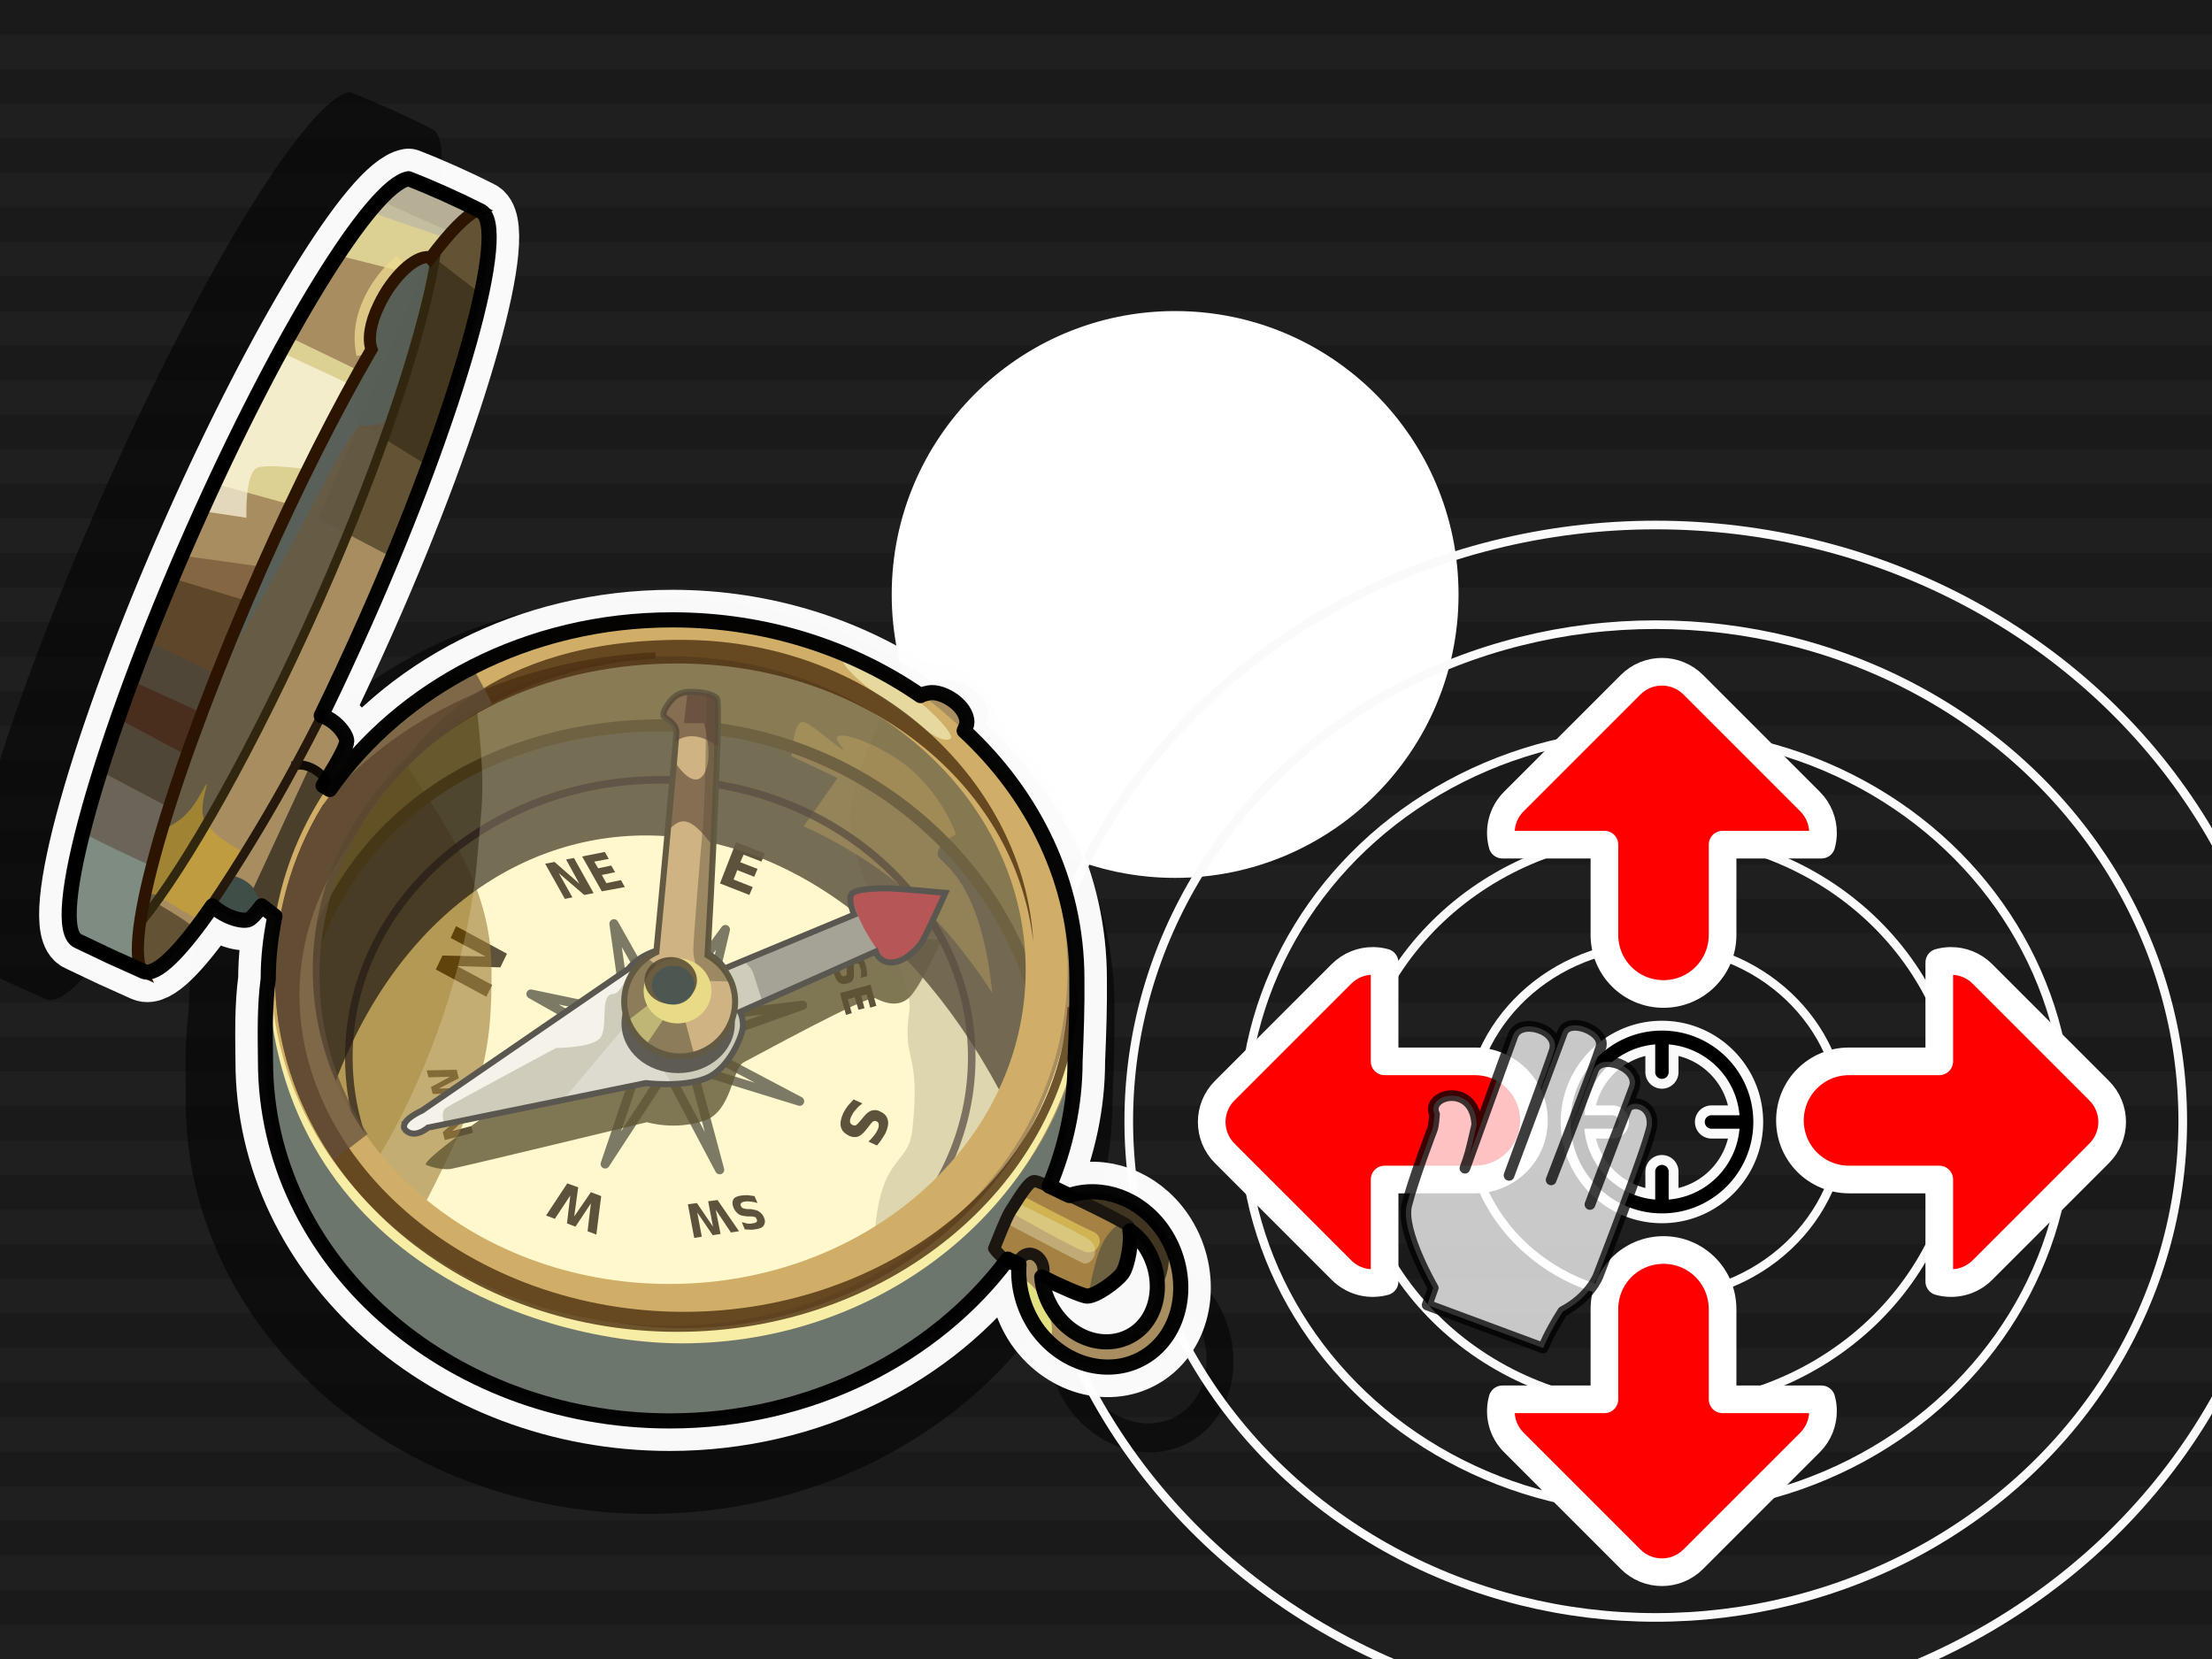 <?xml version="1.0" encoding="UTF-8" standalone="no"?>
<!-- Created with Inkscape (http://www.inkscape.org/) -->

<svg
   xmlns:dc="http://purl.org/dc/elements/1.1/"
   xmlns:cc="http://creativecommons.org/ns#"
   xmlns:rdf="http://www.w3.org/1999/02/22-rdf-syntax-ns#"
   xmlns:svg="http://www.w3.org/2000/svg"
   xmlns="http://www.w3.org/2000/svg"
   xmlns:sodipodi="http://sodipodi.sourceforge.net/DTD/sodipodi-0.dtd"
   xmlns:inkscape="http://www.inkscape.org/namespaces/inkscape"
   version="1.0"
   width="100%"
   height="100%"
   viewBox="0 0 640 480"
   id="svg2"
   sodipodi:docname="where.svg"
   inkscape:version="0.91 r13725">
  <rect x="0" y="0" width="640" height="480" fill="#808080" stroke="none"/>
  <sodipodi:namedview
     pagecolor="#ffffff"
     bordercolor="#666666"
     borderopacity="1"
     objecttolerance="10"
     gridtolerance="10"
     guidetolerance="10"
     inkscape:pageopacity="0"
     inkscape:pageshadow="2"
     inkscape:window-width="1281"
     inkscape:window-height="617"
     id="namedview127"
     showgrid="false"
     inkscape:zoom="0.50000001"
     inkscape:cx="143.36008"
     inkscape:cy="181.82307"
     inkscape:window-x="0"
     inkscape:window-y="25"
     inkscape:window-maximized="0"
     inkscape:current-layer="svg2" />
  <defs
     id="defs4" />
  <g
     style="opacity:0.8"
     id="splashbg">
    <rect
       x="0"
       y="0"
       width="640"
       height="480"
       style="fill:black;fill-opacity:0.95;"
       id="rect3" />
    <path
       d="M 0 0 L 0 10 L 640 10 L 640 0 L 0 0 z M 0 20 L 0 30 L 640 30 L 640 20 L 0 20 z M 0 40 L 0 50 L 640 50 L 640 40 L 0 40 z M 0 60 L 0 70 L 640 70 L 640 60 L 0 60 z M 0 80 L 0 90 L 640 90 L 640 80 L 0 80 z M 0 100 L 0 110 L 640 110 L 640 100 L 0 100 z M 0 120 L 0 130 L 640 130 L 640 120 L 0 120 z M 0 140 L 0 150 L 640 150 L 640 140 L 0 140 z M 0 160 L 0 170 L 640 170 L 640 160 L 0 160 z M 0 180 L 0 190 L 640 190 L 640 180 L 0 180 z M 0 200 L 0 210 L 640 210 L 640 200 L 0 200 z M 0 220 L 0 230 L 640 230 L 640 220 L 0 220 z M 0 240 L 0 250 L 640 250 L 640 240 L 0 240 z M 0 260 L 0 270 L 640 270 L 640 260 L 0 260 z M 0 280 L 0 290 L 640 290 L 640 280 L 0 280 z M 0 300 L 0 310 L 640 310 L 640 300 L 0 300 z M 0 320 L 0 330 L 640 330 L 640 320 L 0 320 z M 0 340 L 0 350 L 640 350 L 640 340 L 0 340 z M 0 360 L 0 370 L 640 370 L 640 360 L 0 360 z M 0 380 L 0 390 L 640 390 L 640 380 L 0 380 z M 0 400 L 0 410 L 640 410 L 640 400 L 0 400 z M 0 420 L 0 430 L 640 430 L 640 420 L 0 420 z M 0 440 L 0 450 L 640 450 L 640 440 L 0 440 z M 0 460 L 0 470 L 640 470 L 640 460 L 0 460 z "
       style="fill:black;"
       id="path5" />
  </g>
  <circle
     style="color:#000000;clip-rule:nonzero;display:inline;overflow:visible;visibility:visible;opacity:1;isolation:auto;mix-blend-mode:normal;color-interpolation:sRGB;color-interpolation-filters:linearRGB;solid-color:#000000;solid-opacity:1;fill:#ffffff;fill-opacity:1;fill-rule:nonzero;stroke:none;stroke-width:21.65;stroke-linecap:butt;stroke-linejoin:miter;stroke-miterlimit:4;stroke-dasharray:none;stroke-dashoffset:0;stroke-opacity:1;marker:none;marker-start:none;marker-mid:none;marker-end:none;color-rendering:auto;image-rendering:auto;shape-rendering:auto;text-rendering:auto;enable-background:accumulate"
     id="path4223"
     cx="340"
     cy="172"
     r="82" />
  <path
     inkscape:connector-curvature="0"
     style="display:inline;overflow:visible;visibility:visible;fill:#000000;fill-opacity:0.542;fill-rule:evenodd;stroke:none;stroke-width:19.898;stroke-linecap:round;stroke-linejoin:round;stroke-miterlimit:4;stroke-dasharray:none;stroke-dashoffset:0;stroke-opacity:0.98;marker:none;enable-background:accumulate"
     id="path6232"
     d="M 101.114,26.619 C 88.872,28.826 58.168,78.797 29.57,143.317 c -30.504,68.734 -48.164,131.147 -37.929,135.763 17.058,8.128 5.318,2.609 21.674,10.034 4.214,1.907 12.442,-6.623 22.878,-21.674 4.415,4.014 10.436,5.519 12.242,4.415 1.907,-1.304 4.014,-4.415 4.014,-4.415 l 4.415,3.412 c -1.405,6.823 -2.208,13.647 -2.208,20.771 -1.204,9.131 -1.003,18.062 -0.903,27.293 0,65.624 59.904,119.106 133.857,119.106 46.659,0 87.9,-21.373 111.982,-53.583 1.003,0.602 2.509,1.104 3.713,1.806 -0.502,7.024 1.304,14.349 5.619,20.771 9.232,13.245 26.29,17.359 38.03,8.429 11.64,-8.93 13.145,-27.193 4.014,-40.438 -7.526,-10.837 -20.269,-15.252 -31.006,-11.64 -2.509,-1.104 -4.716,-2.308 -6.623,-3.111 5.418,-12.844 8.529,-26.892 8.529,-41.341 0.401,-9.533 0.702,-18.162 0.602,-27.293 0,-32.009 -14.249,-60.807 -37.327,-82.18 0.502,-1.104 0.903,-2.007 0.903,-2.81 0,-5.418 -7.927,-10.536 -12.543,-9.733 -1.003,0.201 -2.007,0.401 -2.81,0.903 -22.677,-15.653 -51.175,-25.086 -82.18,-25.086 -47.964,0 -89.806,22.477 -113.487,56.192 l -2.208,-1.304 c 0,0 7.827,-11.84 7.827,-14.75 0,-2.208 -3.713,-7.024 -8.429,-8.429 4.917,-10.034 9.834,-20.671 14.75,-31.708 C 117.47,103.982 135.13,41.77 124.895,37.255 117.771,33.642 108.941,29.629 101.114,26.619 Z M 340.029,375.007 c 1.706,1.304 3.311,2.709 4.716,4.716 6.823,9.834 5.418,22.778 -2.509,28.798 -8.027,6.121 -20.169,3.612 -26.992,-6.221 -2.609,-3.713 -4.114,-7.927 -4.415,-11.941 6.823,3.412 13.647,6.322 15.051,6.322 2.91,0 9.533,-4.716 11.64,-7.526 1.806,-2.509 3.211,-10.737 2.509,-14.148 z" />
  <g
     id="g6100"
     transform="translate(201,-83)">
    <ellipse
       ry="51.093"
       rx="54.245"
       cy="407.354"
       cx="278.061"
       id="path6054"
       style="opacity:1;vector-effect:none;fill:none;fill-opacity:0.515;stroke:#fafafa;stroke-width:2.5;stroke-linecap:round;stroke-linejoin:round;stroke-miterlimit:4;stroke-dasharray:none;stroke-dashoffset:0;stroke-opacity:1;marker:none;marker-start:none;marker-mid:none;marker-end:none" />
    <ellipse
       style="opacity:1;vector-effect:none;fill:none;fill-opacity:0.515;stroke:#fafafa;stroke-width:2.5;stroke-linecap:round;stroke-linejoin:round;stroke-miterlimit:4;stroke-dasharray:none;stroke-dashoffset:0;stroke-opacity:1;marker:none;marker-start:none;marker-mid:none;marker-end:none"
       id="ellipse6056"
       cx="278.061"
       cy="407.354"
       rx="87.996"
       ry="82.884" />
    <ellipse
       ry="112.464"
       rx="119.4"
       cy="407.354"
       cx="278.061"
       id="ellipse6060"
       style="opacity:1;vector-effect:none;fill:none;fill-opacity:0.515;stroke:#fafafa;stroke-width:2.5;stroke-linecap:round;stroke-linejoin:round;stroke-miterlimit:4;stroke-dasharray:none;stroke-dashoffset:0;stroke-opacity:1;marker:none;marker-start:none;marker-mid:none;marker-end:none" />
    <ellipse
       style="opacity:1;vector-effect:none;fill:none;fill-opacity:0.515;stroke:#fafafa;stroke-width:2.5;stroke-linecap:round;stroke-linejoin:round;stroke-miterlimit:4;stroke-dasharray:none;stroke-dashoffset:0;stroke-opacity:1;marker:none;marker-start:none;marker-mid:none;marker-end:none"
       id="ellipse6062"
       cx="278.061"
       cy="407.354"
       rx="152.477"
       ry="143.619" />
    <ellipse
       ry="172.453"
       rx="183.089"
       cy="407.354"
       cx="278.061"
       id="ellipse6064"
       style="opacity:1;vector-effect:none;fill:none;fill-opacity:0.515;stroke:#fafafa;stroke-width:2.5;stroke-linecap:round;stroke-linejoin:round;stroke-miterlimit:4;stroke-dasharray:none;stroke-dashoffset:0;stroke-opacity:1;marker:none;marker-start:none;marker-mid:none;marker-end:none" />
  </g>
  <path
     d="M 118.196,51.71 C 107.502,53.639 80.678,97.293 55.695,153.658 29.047,213.705 13.619,268.229 22.56,272.261 c 14.902,7.1 4.646,2.279 18.934,8.766 3.682,1.666 10.87,-5.786 19.986,-18.934 3.857,3.506 9.117,4.821 10.694,3.857 1.666,-1.14 3.506,-3.857 3.506,-3.857 l 3.857,2.98 c -1.227,5.961 -1.929,11.922 -1.929,18.145 -1.052,7.977 -0.877,15.779 -0.789,23.843 0,57.329 52.333,104.052 116.938,104.052 40.762,0 76.79,-18.671 97.828,-46.81 0.877,0.526 2.191,0.964 3.243,1.578 -0.438,6.136 1.14,12.535 4.909,18.145 8.065,11.571 22.967,15.165 33.223,7.363 10.168,-7.802 11.483,-23.756 3.506,-35.327 -6.574,-9.467 -17.707,-13.324 -27.087,-10.168 -2.191,-0.964 -4.12,-2.016 -5.786,-2.717 4.734,-11.22 7.451,-23.493 7.451,-36.116 0.351,-8.328 0.614,-15.866 0.526,-23.843 0,-27.963 -12.448,-53.122 -32.609,-71.793 0.438,-0.964 0.789,-1.753 0.789,-2.454 0,-4.734 -6.925,-9.204 -10.957,-8.503 -0.877,0.175 -1.753,0.351 -2.454,0.789 -19.811,-13.675 -44.706,-21.915 -71.793,-21.915 -41.901,0 -78.455,19.636 -99.143,49.089 L 93.476,227.292 c 0,0 6.837,-10.344 6.837,-12.886 0,-1.929 -3.243,-6.136 -7.363,-7.363 4.295,-8.766 8.591,-18.058 12.886,-27.7 26.648,-60.047 42.077,-114.396 33.135,-118.34 -6.224,-3.156 -13.938,-6.662 -20.775,-9.292 z M 326.913,356.064 c 1.49,1.14 2.893,2.367 4.12,4.12 5.961,8.591 4.734,19.899 -2.191,25.158 -7.013,5.347 -17.62,3.156 -23.58,-5.435 -2.279,-3.243 -3.594,-6.925 -3.857,-10.431 5.961,2.98 11.922,5.523 13.149,5.523 2.542,0 8.328,-4.12 10.168,-6.574 1.578,-2.191 2.805,-9.38 2.191,-12.36 z"
     id="path6230"
     style="display:inline;overflow:visible;visibility:visible;fill:none;fill-opacity:1;fill-rule:evenodd;stroke:#fefefe;stroke-width:17.383;stroke-linecap:round;stroke-linejoin:round;stroke-miterlimit:4;stroke-dasharray:none;stroke-dashoffset:0;stroke-opacity:0.98;marker:none;enable-background:accumulate"
     inkscape:connector-curvature="0" />
  <path
     inkscape:connector-curvature="0"
     style="display:inline;overflow:visible;visibility:visible;fill:#a88d60;fill-opacity:1;fill-rule:evenodd;stroke:none;stroke-width:8.766;marker:none;enable-background:accumulate"
     id="p2463"
     d="M 118.196,51.71 C 107.502,53.639 80.678,97.293 55.695,153.658 29.047,213.705 13.619,268.229 22.56,272.261 c 14.902,7.1 4.646,2.279 18.934,8.766 3.682,1.666 10.87,-5.786 19.986,-18.934 3.857,3.506 9.117,4.821 10.694,3.857 1.666,-1.14 3.506,-3.857 3.506,-3.857 l 3.857,2.98 c -1.227,5.961 -1.929,11.922 -1.929,18.145 -1.052,7.977 -0.877,15.779 -0.789,23.843 0,57.329 52.333,104.052 116.938,104.052 40.762,0 76.79,-18.671 97.828,-46.81 0.877,0.526 2.191,0.964 3.243,1.578 -0.438,6.136 1.14,12.535 4.909,18.145 8.065,11.571 22.967,15.165 33.223,7.363 10.168,-7.802 11.483,-23.756 3.506,-35.327 -6.574,-9.467 -17.707,-13.324 -27.087,-10.168 -2.191,-0.964 -4.12,-2.016 -5.786,-2.717 16.042,-46.109 9.204,-95.461 -24.632,-131.752 0.438,-0.964 0.789,-1.753 0.789,-2.454 0,-4.734 -6.925,-9.204 -10.957,-8.503 -0.877,0.175 -1.753,0.351 -2.454,0.789 -19.811,-13.675 -44.706,-21.915 -71.793,-21.915 -41.901,0 -78.455,19.636 -99.143,49.089 L 93.476,227.292 c 0,0 6.837,-10.344 6.837,-12.886 0,-1.929 -3.243,-6.136 -7.363,-7.363 4.295,-8.766 8.591,-18.058 12.886,-27.7 26.648,-60.047 42.077,-114.396 33.135,-118.34 -6.224,-3.156 -13.938,-6.662 -20.775,-9.292 z M 326.913,356.064 c 1.49,1.14 2.893,2.367 4.12,4.12 5.961,8.591 4.734,19.899 -2.191,25.158 -7.013,5.347 -17.62,3.156 -23.58,-5.435 -2.279,-3.243 -3.594,-6.925 -3.857,-10.431 5.961,2.98 11.922,5.523 13.149,5.523 2.542,0 8.328,-4.12 10.168,-6.574 1.578,-2.191 2.805,-9.38 2.191,-12.36 z" />
  <path
     inkscape:connector-curvature="0"
     style="display:inline;fill:#221d0b;fill-opacity:0.51;fill-rule:evenodd;stroke:none;stroke-width:8.766"
     id="p3426"
     d="m 138.446,60.739 c -3.506,1.403 -8.152,6.224 -14.026,14.026 -0.088,-0.088 -0.088,-0.263 -0.263,-0.351 l -31.996,75.65 21.301,11.22 c 21.827,-52.508 33.486,-96.688 25.509,-100.282 -0.175,-0.088 -0.351,-0.175 -0.526,-0.263 z" />
  <path
     inkscape:connector-curvature="0"
     style="display:inline;fill:#221d0b;fill-opacity:0.51;fill-rule:evenodd;stroke:none;stroke-width:8.766"
     id="p3428"
     d="m 125.034,74.151 c -0.175,0.263 -0.438,0.351 -0.614,0.614 -0.088,-0.088 -0.088,-0.263 -0.263,-0.351 -4.032,-0.526 -10.694,5.786 -14.464,13.763 -0.701,1.315 -1.227,2.542 -1.666,3.769 -0.438,1.315 -0.614,2.454 -0.789,3.594 -0.438,2.191 -0.263,4.12 0.263,5.523 -0.877,1.315 -1.666,2.893 -2.454,4.383 l -3.331,15.603 22.441,13.938 c 7.276,-19.548 12.272,-36.905 15.077,-49.878 z" />
  <path
     inkscape:connector-curvature="0"
     style="display:inline;fill:#221d0b;fill-opacity:0.51;fill-rule:evenodd;stroke:none;stroke-width:8.766"
     id="p3424"
     d="m 42.02,259.376 c -2.191,10.344 -2.717,17.97 -1.14,21.389 0.438,0.088 0.175,0 0.614,0.263 2.98,1.315 8.328,-3.594 14.99,-12.36 -3.243,-2.805 -8.766,-5.961 -14.464,-9.292 z" />
  <path
     inkscape:connector-curvature="0"
     style="display:inline;overflow:visible;visibility:visible;fill:#635944;fill-opacity:0.95;fill-rule:evenodd;stroke:none;stroke-width:8.766;marker:none;enable-background:accumulate"
     id="p3294"
     d="m 126.349,72.223 c -0.701,0.964 -1.14,1.49 -1.929,2.542 -0.088,-0.088 -0.088,-0.263 -0.263,-0.351 -4.032,-0.526 -10.694,5.786 -14.464,13.763 -2.63,5.347 -3.243,10.081 -2.191,12.886 -10.081,17.357 -21.126,39.096 -31.82,63.202 C 56.572,207.394 43.598,246.314 40.618,267.002 54.205,250.259 73.665,215.721 92.162,174.171 111.096,131.48 123.456,93.173 126.349,72.223 Z" />
  <path
     inkscape:connector-curvature="0"
     style="display:inline;fill:#44697a;fill-opacity:0.37;fill-rule:evenodd;stroke:none;stroke-width:8.766"
     id="p3384"
     d="m 122.579,74.414 c -4.12,0.964 -9.555,6.75 -12.886,13.763 -2.63,5.347 -3.243,10.081 -2.191,12.886 -10.081,17.357 -21.126,39.096 -31.82,63.202 -4.208,9.467 -7.889,18.496 -11.483,27.437 14.026,-18.233 36.116,-68.462 40.236,-68.462 1.841,0 4.821,-0.263 8.24,-1.403 5.873,-17.006 10.431,-32.083 12.623,-43.304 -0.351,-1.578 -0.701,-2.63 -1.14,-4.12 0,0 -0.263,0.088 -0.263,0 -0.438,0 -0.877,-0.088 -1.315,0 z" />
  <path
     inkscape:connector-curvature="0"
     style="display:inline;fill:#d7aa24;fill-opacity:0.51;fill-rule:evenodd;stroke:none;stroke-width:8.766"
     id="p3382"
     d="m 59.815,226.766 c -0.175,0.175 -0.701,1.052 -1.929,3.243 -2.805,4.997 -5.786,7.802 -10.957,10.168 -2.104,6.925 -3.506,12.886 -4.646,18.321 l 2.717,0.351 14.814,8.766 10.957,-20.863 c 0,0 -9.818,-4.909 -11.746,-9.818 -1.49,-3.769 1.315,-10.607 0.789,-10.168 z" />
  <path
     inkscape:connector-curvature="0"
     style="display:inline;overflow:visible;visibility:visible;fill:none;fill-opacity:0.76;fill-rule:evenodd;stroke:#31270e;stroke-width:2.63;stroke-linecap:round;stroke-linejoin:miter;stroke-miterlimit:4;stroke-dasharray:none;stroke-dashoffset:0;stroke-opacity:1;marker:none;enable-background:accumulate"
     id="p3322"
     d="M 40.618,267.002 C 54.205,250.259 73.665,215.721 92.162,174.171 111.096,131.48 123.456,93.173 126.349,72.223 c -0.701,0.964 -1.14,1.49 -1.929,2.542 -0.088,-0.088 -0.088,-0.263 -0.263,-0.351" />
  <path
     inkscape:connector-curvature="0"
     style="display:inline;fill:#738d8d;fill-opacity:0.77;fill-rule:evenodd;stroke:none;stroke-width:8.766"
     id="p3324"
     d="m 42.546,185.391 c -18.145,46.284 -27.262,83.627 -19.986,86.87 14.464,6.837 5.873,2.805 18.321,8.503 -4.12,-8.503 4.997,-42.778 21.915,-85.468 -0.964,-0.526 -13.412,-6.487 -20.249,-9.906 z" />
  <path
     inkscape:connector-curvature="0"
     style="display:inline;fill:#1e1809;fill-opacity:0.43;fill-rule:evenodd;stroke:none;stroke-width:8.766"
     id="p3326"
     d="m 49.91,167.333 c -8.503,20.337 -15.691,39.534 -20.775,55.839 l 19.723,10.431 c 5.435,-17.269 13.237,-37.694 22.704,-59.696 z" />
  <path
     inkscape:connector-curvature="0"
     style="display:inline;fill:#faf7b1;fill-opacity:0.63;fill-rule:evenodd;stroke:none;stroke-width:8.766"
     id="p3328"
     d="M 83.659,97.469 C 76.734,109.829 69.282,124.292 62.007,139.896 l 21.915,6.048 c 6.75,-14.201 13.587,-27.174 19.986,-38.658 z" />
  <path
     inkscape:connector-curvature="0"
     style="display:inline;fill:#faf7b1;fill-opacity:0.63;fill-rule:evenodd;stroke:none;stroke-width:8.766"
     id="p3330"
     d="m 109.956,58.022 c -3.506,3.769 -7.539,9.117 -12.097,15.866 l 18.408,4.646 c 2.805,-2.805 5.786,-4.383 7.889,-4.12 0.175,0.088 0.175,0.263 0.263,0.351 2.367,-3.156 4.383,-5.347 6.311,-7.451 z" />
  <path
     inkscape:connector-curvature="0"
     style="display:inline;fill:#bcb9a5;fill-opacity:0.77;fill-rule:evenodd;stroke:none;stroke-width:8.766"
     id="p3332"
     d="m 118.196,51.71 c -2.805,0.526 -6.662,3.945 -11.308,9.555 l 22.528,7.714 c 3.506,-4.12 6.574,-7.276 9.029,-8.24 -6.136,-3.068 -13.587,-6.487 -20.249,-9.029 z" />
  <path
     inkscape:connector-curvature="0"
     style="display:inline;fill:#fffbe7;fill-opacity:0.68;fill-rule:evenodd;stroke:none;stroke-width:8.766"
     id="p3360"
     d="m 81.204,101.852 c -7.451,13.5 -15.077,29.103 -22.791,46.021 l 12.886,1.929 c 0,0 -0.526,-13.237 3.331,-14.551 2.016,-0.701 8.415,-0.263 14.201,0.526 4.295,-8.678 8.766,-16.831 12.886,-24.369 z" />
  <path
     inkscape:connector-curvature="0"
     style="fill:none;fill-rule:evenodd;stroke:#edda90;stroke-width:4.383;stroke-linecap:butt;stroke-linejoin:miter;stroke-miterlimit:4;stroke-dasharray:none;stroke-opacity:0.76"
     id="p3380"
     d="m 105.31,102.553 c -2.805,-12.623 6.574,-23.58 10.957,-26.911" />
  <path
     inkscape:connector-curvature="0"
     style="display:inline;fill:#482312;fill-opacity:0.68;fill-rule:evenodd;stroke:none;stroke-width:8.766"
     id="p3364"
     d="m 37.9,196.874 c -1.403,3.769 -2.542,7.363 -3.857,10.957 l 19.986,10.694 c 1.403,-4.032 2.805,-8.065 4.383,-12.272 z" />
  <path
     inkscape:connector-curvature="0"
     style="display:inline;fill:#482312;fill-opacity:0.37;fill-rule:evenodd;stroke:none;stroke-width:8.766"
     id="p3362"
     d="m 52.715,160.759 c -13.412,30.944 -23.58,59.608 -28.752,80.208 7.013,3.682 13.061,6.487 19.986,9.643 5.61,-21.915 16.831,-52.683 31.733,-86.345 0.088,-0.088 0.263,-0.088 0.263,-0.263 z" />
  <path
     inkscape:connector-curvature="0"
     style="display:inline;overflow:visible;visibility:visible;fill:none;fill-opacity:0.76;fill-rule:evenodd;stroke:#2b1400;stroke-width:3.506;stroke-linecap:round;stroke-linejoin:miter;stroke-miterlimit:4;stroke-dasharray:none;stroke-dashoffset:0;stroke-opacity:1;marker:none;enable-background:accumulate"
     id="p3314"
     d="M 118.196,51.71 C 107.502,53.639 80.678,97.293 55.695,153.658 29.047,213.705 13.619,268.229 22.56,272.261 c 14.464,6.837 5.873,2.805 18.321,8.503 -5.084,-10.519 9.73,-59.871 34.801,-116.499 10.694,-24.106 21.74,-45.846 31.82,-63.202 -1.052,-2.805 -0.438,-7.539 2.191,-12.886 3.769,-7.977 10.431,-14.288 14.464,-13.763 0.175,0.088 0.175,0.263 0.263,0.351 5.873,-7.802 10.519,-12.623 14.026,-14.026 -6.136,-3.068 -13.587,-6.487 -20.249,-9.029 z" />
  <path
     inkscape:connector-curvature="0"
     style="display:inline;overflow:visible;visibility:visible;fill:#61726f;fill-opacity:0.82;fill-rule:evenodd;stroke:none;stroke-width:8.766;marker:none;enable-background:accumulate"
     id="p3189"
     d="m 77.347,288.391 c -0.438,6.224 -0.614,12.36 -0.526,18.671 0,57.329 52.333,104.052 116.938,104.052 40.762,0 84.241,-23.931 97.828,-46.81 19.022,-32.346 17.707,-36.817 19.46,-57.242 -12.448,45.583 -58.556,79.419 -113.694,79.419 -62.501,0 -113.607,-43.391 -117.025,-98.091 z" />
  <path
     inkscape:connector-curvature="0"
     style="display:inline;fill:#a58144;fill-opacity:1;fill-rule:evenodd;stroke:none;stroke-width:8.766"
     id="p3271"
     d="m 287.642,361.236 c 0.351,0.614 4.909,3.331 6.837,4.558 1.052,-5.61 6.837,-4.558 7.276,3.594 4.383,2.542 8.152,3.857 12.798,5.61 2.542,0 8.328,-3.945 10.081,-6.487 1.841,-2.542 3.331,-12.36 1.841,-13.763 -1.403,-1.49 -25.421,-13.061 -27.174,-13.061 -1.841,0 -5.435,6.487 -6.925,8.678 -1.403,2.191 -3.945,9.029 -4.734,10.87 z" />
  <path
     inkscape:connector-curvature="0"
     style="display:inline;fill:#5c573e;fill-opacity:0.76;fill-rule:evenodd;stroke:none;stroke-width:8.766"
     id="p3240"
     d="m 317.797,362.638 c -1.403,4.208 -2.454,9.555 -2.98,12.974 2.542,-1.227 7.276,-3.769 9.467,-6.662 1.753,-2.367 2.367,-5.347 2.717,-8.152 0.614,-5.786 -0.964,-6.574 -2.542,-7.363 -3.769,2.98 -5.172,5.084 -6.662,9.204 z" />
  <path
     inkscape:connector-curvature="0"
     style="display:inline;fill:#f1d961;fill-opacity:0.57;fill-rule:evenodd;stroke:none;stroke-width:8.766"
     id="p3244"
     d="m 293.428,351.33 c 0,0 17.006,9.73 20.6,10.87 3.594,1.14 6.136,-4.208 2.191,-5.873 -3.857,-1.666 -19.723,-9.993 -19.723,-9.993 z" />
  <path
     inkscape:connector-curvature="0"
     style="display:inline;overflow:visible;visibility:visible;fill:#ebec87;fill-opacity:0.87;fill-rule:evenodd;stroke:none;stroke-width:8.766;marker:none;enable-background:accumulate"
     id="p3274"
     d="m 302.194,377.19 c 2.367,4.734 2.893,9.38 1.14,10.344 -1.841,0.877 -5.26,-2.279 -7.714,-7.1 -2.454,-4.734 -2.98,-9.38 -1.14,-10.344 1.841,-0.877 5.26,2.279 7.714,7.1 z" />
  <path
     inkscape:connector-curvature="0"
     style="fill:#312918;fill-opacity:0.87;fill-rule:evenodd;stroke:none;stroke-width:8.766"
     id="p3276"
     d="m 311.222,346.071 16.392,10.519 c 0,0 7.714,7.977 7.363,14.639 -0.438,6.75 6.925,-8.503 0.964,-15.428 -5.873,-6.925 -12.974,-12.009 -24.72,-9.73 z" />
  <path
     inkscape:connector-curvature="0"
     style="fill:#e6e3b7;fill-opacity:0.43;fill-rule:evenodd;stroke:none;stroke-width:8.766"
     id="p3279"
     d="m 291.499,354.135 c 0,0 18.671,9.818 21.564,11.22 2.805,1.403 6.224,-4.295 1.403,-7.1 -4.909,-2.893 -20.951,-10.607 -20.951,-10.607 z" />
  <path
     inkscape:connector-curvature="0"
     style="display:inline;fill:#393222;fill-opacity:0.85;fill-rule:evenodd;stroke:none;stroke-width:8.766"
     id="p3285"
     d="m 89.707,221.594 -16.48,35.59 c 1.403,1.753 2.104,3.769 1.929,5.435 0.175,-0.175 0.526,-0.526 0.526,-0.526 l 3.857,2.98 c -0.351,1.753 -0.614,3.506 -0.789,5.26 l 5.435,-5.523 14.814,-35.59 -2.454,-2.191 c -0.351,0.438 -0.789,0.877 -1.14,1.403 L 93.476,227.292 c 0,0 0.877,-1.227 1.14,-1.666 z" />
  <path
     inkscape:connector-curvature="0"
     style="display:inline;fill:#2f4543;fill-opacity:0.87;fill-rule:evenodd;stroke:none;stroke-width:8.766"
     id="p3281"
     d="m 67.179,253.327 -4.909,9.292 c 3.769,3.068 8.415,4.208 9.906,3.331 1.227,-0.877 2.367,-2.542 2.98,-3.331 0.263,-3.156 -1.666,-7.802 -7.977,-9.292 z" />
  <path
     inkscape:connector-curvature="0"
     style="display:inline;fill:none;fill-rule:evenodd;stroke:#0f0b04;stroke-width:2.63;stroke-linecap:square;stroke-linejoin:miter;stroke-miterlimit:4;stroke-dasharray:none;stroke-opacity:1"
     id="p3283"
     d="m 85.762,221.419 c 4.032,-0.701 9.029,3.331 9.38,6.311" />
  <path
     inkscape:connector-curvature="0"
     style="display:inline;overflow:visible;visibility:visible;fill:#fffaca;fill-opacity:1;fill-rule:evenodd;stroke:none;stroke-width:8.766;marker:none;enable-background:accumulate"
     id="p3216"
     d="m 302.807,280.677 c 0,53.472 -48.914,96.864 -109.136,96.864 -60.31,0 -109.224,-43.391 -109.224,-96.864 0,-53.56 48.914,-96.864 109.224,-96.864 60.222,0 109.136,43.304 109.136,96.864 z" />
  <path
     inkscape:connector-curvature="0"
     style="display:inline;fill:#2e230f;fill-opacity:1;stroke:none;stroke-width:8.766"
     id="text3231"
     d="m 250.913,282.43 -1.929,0.526 c 0.175,-0.526 0.175,-1.052 0.175,-1.578 0,-0.526 -0.088,-0.964 -0.263,-1.315 -0.088,-0.526 -0.263,-0.964 -0.438,-1.14 -0.263,-0.263 -0.526,-0.351 -0.877,-0.263 -0.263,0.088 -0.438,0.175 -0.438,0.438 -0.175,0.175 -0.088,0.526 -0.088,1.052 v 1.052 c 0.088,1.052 0,1.753 -0.263,2.279 -0.263,0.526 -0.877,0.877 -1.578,1.052 -0.964,0.263 -1.753,0.263 -2.454,-0.263 -0.614,-0.438 -1.052,-1.227 -1.403,-2.367 -0.088,-0.614 -0.175,-1.227 -0.263,-1.753 -0.088,-0.614 -0.088,-1.227 0.088,-1.841 l 1.841,-0.438 c -0.175,0.526 -0.263,1.227 -0.263,1.753 0,0.526 0.088,1.052 0.263,1.578 0.088,0.438 0.351,0.877 0.526,1.052 0.263,0.263 0.438,0.263 0.789,0.175 0.263,-0.088 0.526,-0.175 0.614,-0.438 0,-0.175 0.088,-0.526 0,-1.14 l 0.088,-0.964 c -0.088,-0.877 0,-1.578 0.263,-2.104 0.351,-0.526 0.877,-0.877 1.578,-1.052 0.877,-0.263 1.666,-0.175 2.191,0.263 0.701,0.438 1.14,1.14 1.403,2.279 0.175,0.438 0.263,0.964 0.263,1.49 0.175,0.526 0.088,1.052 0.175,1.666 m 0.964,2.454 1.666,6.136 -1.753,0.526 -1.052,-3.857 -1.578,0.438 0.964,3.594 -1.753,0.438 -1.052,-3.594 -2.016,0.526 1.14,4.032 -1.666,0.526 -1.753,-6.311 8.854,-2.454" />
  <path
     inkscape:connector-curvature="0"
     style="display:inline;fill:#2e230f;fill-opacity:1;stroke:none;stroke-width:8.766"
     id="text3243"
     d="m 172.545,357.203 -2.542,-0.964 0.964,-8.065 -4.471,6.75 -2.454,-0.964 0.964,-8.065 -4.471,6.75 -2.542,-0.964 6.136,-9.292 3.156,1.14 -1.14,8.415 4.821,-7.013 2.98,1.14 -1.403,11.133" />
  <path
     inkscape:connector-curvature="0"
     style="display:inline;fill:#2e230f;fill-opacity:1;stroke:none;stroke-width:8.766"
     id="text3227"
     d="m 126.086,280.501 1.929,-4.032 12.448,0.263 -10.081,-5.347 1.578,-3.419 14.727,7.977 -1.929,3.945 -12.448,-0.351 10.081,5.435 -1.666,3.419 -14.639,-7.889" />
  <path
     inkscape:connector-curvature="0"
     style="display:inline;fill:#2e230f;fill-opacity:1;stroke:none;stroke-width:8.766"
     id="text3247"
     d="m 128.716,329.854 -0.614,-2.279 4.909,-4.383 -5.698,1.49 -0.526,-2.016 8.24,-2.191 0.614,2.367 -4.821,4.383 5.523,-1.403 0.526,1.929 -8.152,2.104 m -2.279,-8.591 -0.526,-2.016 5.523,-2.893 -6.224,0.175 -0.526,-2.016 5.523,-2.98 -6.224,0.175 -0.526,-2.016 8.678,-0.175 0.614,2.454 -5.786,2.98 6.574,-0.175 0.614,2.454 -7.714,4.032" />
  <path
     inkscape:connector-curvature="0"
     style="display:inline;fill:#2e230f;fill-opacity:1;stroke:none;stroke-width:8.766"
     id="text3219"
     d="m 157.731,249.908 2.717,-0.526 7.188,6.311 -3.857,-7.013 2.279,-0.438 5.698,10.168 -2.717,0.526 -7.363,-6.311 3.945,7.013 -2.191,0.438 -5.698,-10.168 m 10.694,-2.104 6.574,-1.315 1.14,2.016 -4.208,0.789 1.14,1.929 3.769,-0.789 1.14,1.929 -3.857,0.789 1.315,2.367 4.208,-0.877 1.14,2.016 -6.662,1.227 -5.698,-10.081" />
  <path
     inkscape:connector-curvature="0"
     style="display:inline;fill:none;fill-rule:evenodd;stroke:#000000;stroke-width:2.63;stroke-linecap:butt;stroke-linejoin:round;stroke-miterlimit:4;stroke-dasharray:none;stroke-opacity:0.66"
     id="p3374"
     d="m 208.223,338.444 -15.34,-28.928 -17.795,27.262 11.22,-33.048 -16.568,-7.013 -16.129,-9.117 27.7,5.786 -3.682,-26.122 14.464,25.684 17.795,-24.019 -4.997,21.126 2.893,3.682 24.457,-2.893 -25.684,9.117 0.789,4.208 1.315,2.454 22.704,12.009 -31.031,-9.555 z" />
  <path
     inkscape:connector-curvature="0"
     style="display:inline;fill:#2e230f;fill-opacity:1;stroke:none;stroke-width:8.766"
     id="text3223"
     d="m 212.956,243.685 8.328,3.243 -0.964,2.367 -5.172,-2.016 -0.964,2.191 4.997,1.929 -0.964,2.279 -4.909,-1.929 -1.052,2.717 5.523,2.191 -0.964,2.279 -8.503,-3.331 4.646,-11.922" />
  <path
     inkscape:connector-curvature="0"
     style="display:inline;fill:#835908;fill-opacity:0.6;fill-rule:evenodd;stroke:none;stroke-width:8.766"
     id="p3308"
     d="m 114.602,216.335 c -17.795,17.357 -28.752,40.499 -28.752,65.745 0,27.963 13.5,52.859 34.801,70.653 18.145,-35.151 21.74,-45.232 21.564,-72.056 -0.088,-25.421 -13.938,-42.077 -27.613,-64.342 z" />
  <path
     inkscape:connector-curvature="0"
     style="display:inline;fill:#302605;fill-opacity:0.79;fill-rule:evenodd;stroke:none;stroke-width:8.766"
     id="p3293"
     d="m 123.281,337.042 c 0,0 3.945,1.666 7.276,1.14 3.419,-0.614 56.628,-13.5 56.628,-13.5 0,0 8.152,2.542 16.831,-0.526 7.802,-2.805 7.802,-15.165 11.22,-16.831 3.331,-1.666 35.853,-19.636 38.044,-18.496 2.279,1.14 6.224,2.805 9.555,0 3.331,-2.805 9.555,-16.831 9.555,-16.831 l -18.496,-1.666 -110.451,50.404 c 0,0 -21.827,15.165 -20.162,16.305 z" />
  <path
     inkscape:connector-curvature="0"
     style="display:inline;fill:#695b40;fill-opacity:0.27;fill-rule:evenodd;stroke:none;stroke-width:8.766"
     id="p3306"
     d="m 258.101,201.52 c -4.997,9.73 -12.009,25.158 -12.009,35.677 0,15.866 18.408,44.969 17.006,55.313 -2.191,15.34 3.419,10.87 0.877,34.275 -1.227,12.009 -10.87,5.61 -11.308,38.833 31.908,-17.094 53.385,-48.125 53.385,-83.539 0,-33.311 -19.11,-62.939 -47.95,-80.559 z" />
  <path
     inkscape:connector-curvature="0"
     style="display:inline;fill:#2e230f;fill-opacity:1;stroke:none;stroke-width:8.766"
     id="text3235"
     d="M 253.718,331.432 251.263,330.292 c 0.614,-0.526 1.052,-1.052 1.49,-1.578 0.438,-0.526 0.789,-1.052 1.052,-1.578 0.351,-0.701 0.526,-1.315 0.438,-1.753 0,-0.438 -0.175,-0.701 -0.614,-0.964 -0.351,-0.088 -0.614,-0.175 -0.964,0 -0.263,0.175 -0.614,0.526 -0.964,1.052 l -0.964,1.227 c -0.877,1.14 -1.666,1.841 -2.542,2.191 -0.701,0.175 -1.578,0.175 -2.542,-0.263 -1.315,-0.701 -2.104,-1.49 -2.367,-2.63 -0.263,-0.964 0,-2.367 0.701,-3.945 0.351,-0.701 0.789,-1.403 1.315,-2.104 0.526,-0.614 1.14,-1.227 1.666,-1.841 l 2.542,1.14 c -0.701,0.526 -1.403,1.14 -1.841,1.753 -0.614,0.614 -0.964,1.227 -1.315,1.929 -0.351,0.614 -0.438,1.14 -0.438,1.666 0.088,0.351 0.351,0.701 0.701,0.877 0.438,0.175 0.701,0.263 1.052,0.088 0.263,-0.175 0.614,-0.526 1.14,-1.14 l 0.877,-1.052 c 0.789,-1.052 1.666,-1.753 2.367,-2.016 0.877,-0.263 1.753,-0.263 2.63,0.263 1.227,0.526 1.929,1.315 2.191,2.454 0.263,0.964 0,2.279 -0.614,3.682 -0.351,0.614 -0.701,1.227 -1.14,1.841 -0.351,0.614 -0.877,1.227 -1.403,1.841" />
  <path
     inkscape:connector-curvature="0"
     style="display:inline;fill:#3c321f;fill-opacity:0.9;fill-rule:evenodd;stroke:none;stroke-width:8.766"
     id="p3222"
     d="m 195.95,184.602 c -60.748,0 -110.1,43.654 -110.1,97.477 0,13.5 3.156,26.123 8.766,37.781 33.837,-102.649 146.128,-107.646 199.688,5.786 7.451,-13.149 11.746,-27.876 11.746,-43.567 0,-53.823 -49.352,-97.477 -110.1,-97.477 z" />
  <path
     inkscape:connector-curvature="0"
     style="display:inline;fill:#2e230f;fill-opacity:1;stroke:none;stroke-width:8.766"
     id="text3239"
     d="m 215.498,355.713 -0.877,-2.104 c 0.614,0.175 1.14,0.263 1.753,0.438 0.526,0 0.964,0 1.403,-0.088 0.526,-0.088 0.964,-0.175 1.14,-0.438 0.175,-0.175 0.175,-0.438 0,-0.789 -0.088,-0.263 -0.263,-0.438 -0.438,-0.614 -0.351,0 -0.614,-0.175 -1.14,-0.175 h -1.052 c -1.14,-0.088 -2.016,-0.263 -2.542,-0.614 -0.614,-0.438 -1.14,-1.052 -1.49,-1.841 -0.438,-1.052 -0.438,-1.841 -0.088,-2.454 0.351,-0.614 1.14,-0.964 2.367,-1.14 0.614,-0.088 1.227,-0.088 1.841,-0.088 0.614,0.088 1.227,0.175 1.929,0.263 l 0.877,2.016 c -0.701,-0.263 -1.403,-0.351 -2.016,-0.438 -0.614,-0.088 -1.227,-0.088 -1.666,0 -0.526,0.088 -0.789,0.175 -1.052,0.438 -0.175,0.175 -0.263,0.526 -0.088,0.789 0.088,0.263 0.263,0.526 0.614,0.701 0.263,0.088 0.614,0.175 1.227,0.263 h 1.052 c 0.964,0.175 1.753,0.263 2.367,0.701 0.614,0.438 1.052,0.877 1.403,1.666 0.438,0.964 0.351,1.666 0,2.279 -0.351,0.614 -1.052,0.964 -2.104,1.14 -0.526,0.088 -1.052,0.175 -1.578,0.175 -0.614,0 -1.227,-0.088 -1.841,-0.088 m -1.666,0.526 -2.367,0.351 -4.383,-6.574 1.403,7.013 -2.279,0.351 -4.471,-6.574 1.315,7.013 -2.191,0.351 -1.841,-9.73 2.63,-0.351 4.646,6.837 -1.403,-7.363 2.717,-0.351 6.224,9.029" />
  <path
     inkscape:connector-curvature="0"
     style="display:inline;overflow:visible;visibility:visible;fill:#c79f2a;fill-opacity:0.21;fill-rule:evenodd;stroke:none;stroke-width:8.766;marker:none;enable-background:accumulate"
     id="p3243"
     d="m 195.95,184.602 c -59.082,0 -106.331,49.703 -108.873,101.51 12.36,-51.456 56.803,-76.264 104.578,-76.264 59.17,0 106.681,44.443 110.889,96.075 18.934,-71.267 -44.268,-112.467 -106.594,-121.321 z" />
  <path
     inkscape:connector-curvature="0"
     style="display:inline;fill:#d0a445;fill-opacity:0.31;fill-rule:evenodd;stroke:none;stroke-width:8.766"
     id="p3287"
     d="M 287.116,287.339 C 276.597,271.034 264.412,258.236 252.228,250.084 240.043,242.019 232.504,239.126 232.504,239.126 l 9.818,-14.026 -13.324,-6.311 c 0,0 0.526,-10.519 3.506,-9.906 2.893,0.614 15.077,12.185 10.431,6.399 -4.646,-5.786 11.571,-0.614 20.863,7.539 9.292,8.152 12.798,18.584 12.798,18.584 0,0 -7.539,4.032 -4.646,7.013 2.893,2.893 12.185,9.818 15.165,38.921 z" />
  <path
     inkscape:connector-curvature="0"
     style="display:inline;overflow:visible;visibility:visible;fill:none;fill-opacity:1;fill-rule:evenodd;stroke:#271c18;stroke-width:2.191;stroke-linecap:round;stroke-linejoin:miter;stroke-miterlimit:4;stroke-dasharray:none;stroke-dashoffset:0;stroke-opacity:0.72;marker:none;enable-background:accumulate"
     id="p3278"
     d="m 248.546,367.547 c 20.074,-14.639 32.609,-36.729 32.609,-61.625 0,-44.18 -40.323,-80.296 -90.114,-80.296 -49.791,0 -90.114,36.116 -90.114,80.296 0,14.727 4.471,28.402 12.272,40.236" />
  <path
     inkscape:connector-curvature="0"
     style="display:inline;overflow:visible;visibility:visible;fill:none;fill-opacity:0.21;fill-rule:evenodd;stroke:#463817;stroke-width:3.506;stroke-linecap:round;stroke-linejoin:miter;stroke-miterlimit:4;stroke-dasharray:none;stroke-dashoffset:0;stroke-opacity:1;marker:none;enable-background:accumulate"
     id="p3251"
     d="M 87.077,286.112 C 99.437,234.656 143.881,209.848 191.655,209.848 c 59.17,0 106.681,44.443 110.889,96.075" />
  <path
     inkscape:connector-curvature="0"
     style="display:inline;fill:#c3c1b4;fill-opacity:1;fill-rule:evenodd;stroke:none;stroke-width:8.766"
     id="p3197"
     d="m 117.057,326.698 c 2.717,3.156 6.75,-0.438 6.75,-0.438 l 63.027,-12.886 c 0,0 10.694,1.315 17.444,-1.403 6.662,-2.63 10.694,-12.535 10.694,-15.165 0,-2.717 -0.877,-4.032 -0.877,-4.032 l 39.271,-17.444 c 0,0 0.964,3.156 4.471,3.156 3.594,0 7.188,-3.594 8.503,-5.347 1.403,-1.841 7.188,-14.814 7.188,-14.814 0,0 -14.288,-1.315 -16.568,-1.315 -2.191,0 -9.818,0 -10.694,1.841 -0.877,1.753 0.877,5.786 0.877,5.786 l -37.518,15.603 c 0,0 -4.471,-7.1 -14.288,-6.224 -9.818,0.877 -13.412,6.224 -13.412,6.224 l -59.871,41.112 c 0,0 -6.311,2.717 -4.997,5.347 z" />
  <path
     inkscape:connector-curvature="0"
     style="display:inline;fill:#565656;fill-opacity:0.51;fill-rule:evenodd;stroke:none;stroke-width:8.766"
     id="p3211"
     d="m 257.049,256.921 c -2.279,0 -9.818,0.088 -10.694,1.929 -0.877,1.753 0.789,5.698 0.789,5.698 l -31.996,13.412 c 1.315,1.315 2.542,2.454 2.98,4.12 0.526,1.841 1.403,4.295 2.454,7.714 l 32.872,-14.551 c 0,0 0.789,3.331 4.383,3.331 3.594,0 7.188,-3.769 8.503,-5.523 1.315,-1.753 7.1,-14.814 7.1,-14.814 0,0 -14.201,-1.315 -16.392,-1.315 z" />
  <path
     inkscape:connector-curvature="0"
     style="display:inline;fill:#fdfdfd;fill-opacity:0.83;fill-rule:evenodd;stroke:none;stroke-width:8.766"
     id="p3209"
     d="m 183.064,278.836 c -0.789,0.701 -1.052,1.315 -1.052,1.315 l -60.047,41.112 c 0,0 -6.224,2.805 -4.909,5.523 2.717,3.068 6.837,-0.614 6.837,-0.614 l 4.646,-0.789 c -0.614,-2.367 -0.701,-4.208 0.614,-4.909 2.191,-1.403 31.733,-17.269 31.733,-17.269 0,0 9.906,0 12.623,-2.717 2.717,-2.805 -0.263,-12.886 3.857,-12.886 1.929,0 3.945,-4.383 5.698,-8.766 z" />
  <path
     inkscape:connector-curvature="0"
     style="fill:#a32832;fill-opacity:1;fill-rule:evenodd;stroke:none;stroke-width:8.766"
     id="p3263"
     d="m 257.049,256.921 c -2.279,0 -9.818,0.088 -10.694,1.929 1.666,7.539 5.435,13.324 9.906,19.285 3.594,0 8.766,-3.331 10.081,-5.084 1.315,-1.753 7.1,-14.814 7.1,-14.814 0,0 -14.201,-1.315 -16.392,-1.315 z" />
  <path
     inkscape:connector-curvature="0"
     style="display:inline;fill:#dcdcdc;fill-opacity:0.66;fill-rule:evenodd;stroke:none;stroke-width:8.766"
     id="p3268"
     d="m 182.275,295.228 -19.46,23.054 24.106,-4.997 c 0,0 3.419,0.438 7.626,0.351 z" />
  <path
     inkscape:connector-curvature="0"
     style="display:inline;fill:none;fill-opacity:1;fill-rule:evenodd;stroke:#2a2a2a;stroke-width:1.753;stroke-linecap:butt;stroke-linejoin:miter;stroke-miterlimit:4;stroke-dasharray:none;stroke-opacity:1"
     id="p3205"
     d="m 117.057,326.698 c 2.717,3.156 6.75,-0.438 6.75,-0.438 l 63.027,-12.886 c 0,0 10.694,1.315 17.444,-1.403 6.662,-2.63 10.694,-12.535 10.694,-15.165 0,-2.717 -0.877,-4.032 -0.877,-4.032 l 39.271,-17.444 c 0,0 0.964,3.156 4.471,3.156 3.594,0 7.188,-3.594 8.503,-5.347 1.403,-1.841 7.188,-14.814 7.188,-14.814 0,0 -14.288,-1.315 -16.568,-1.315 -2.191,0 -9.818,0 -10.694,1.841 -0.877,1.753 0.877,5.786 0.877,5.786 l -37.518,15.603 c 0,0 -4.471,-7.1 -14.288,-6.224 -9.818,0.877 -13.412,6.224 -13.412,6.224 l -59.871,41.112 c 0,0 -6.311,2.717 -4.997,5.347 z" />
  <path
     inkscape:connector-curvature="0"
     style="display:inline;overflow:visible;visibility:visible;fill:#222222;fill-opacity:0.92;fill-rule:evenodd;stroke:none;stroke-width:8.766;marker:none;enable-background:accumulate"
     id="p3280"
     d="m 212.606,296.105 c 0,7.977 -7.363,14.376 -16.392,14.376 -9.117,0 -16.392,-6.399 -16.392,-14.376 0,-8.065 7.276,-14.464 16.392,-14.464 9.029,0 16.392,6.399 16.392,14.464 z" />
  <path
     inkscape:connector-curvature="0"
     style="display:inline;fill:#c3a16b;fill-opacity:1;fill-rule:evenodd;stroke:none;stroke-width:8.766"
     id="p3201"
     d="m 199.281,200.205 c -1.052,0 -1.841,0.263 -2.542,0.526 -2.63,0.877 -5.523,5.698 -4.646,6.574 0.877,0.877 3.594,2.016 3.594,4.646 0,2.279 -4.471,50.141 -5.786,63.553 -5.435,2.542 -9.292,7.889 -9.292,14.288 0,8.678 7.363,15.866 16.129,15.866 8.854,0 15.954,-7.188 15.954,-15.866 0,-5.786 -3.243,-10.694 -7.977,-13.412 0.789,-13.149 3.945,-72.67 2.717,-74.248 -0.964,-1.403 -5.084,-2.104 -8.152,-1.929 z" />
  <path
     inkscape:connector-curvature="0"
     style="display:inline;fill:#463b1f;fill-opacity:0.7;fill-rule:evenodd;stroke:none;stroke-width:8.766"
     id="p3346"
     d="m 187.184,277.17 c -3.945,2.893 -6.574,7.363 -6.574,12.623 0,8.678 7.363,15.866 16.129,15.866 1.403,0 2.893,-0.263 4.12,-0.526 l -5.961,-22.178 z" />
  <path
     inkscape:connector-curvature="0"
     style="display:inline;fill:#e1de76;fill-opacity:0.56;fill-rule:evenodd;stroke:none;stroke-width:8.766"
     id="p3348"
     d="m 194.022,285.673 -12.272,9.555 c 1.052,2.805 2.805,5.347 5.172,7.1 l 10.957,-16.129 z" />
  <path
     inkscape:connector-curvature="0"
     style="display:inline;fill:#2c1409;fill-opacity:0.63;fill-rule:evenodd;stroke:none;stroke-width:8.766"
     id="p3315"
     d="m 198.931,200.205 -1.052,9.029 h 5.786 c -0.088,0 2.63,8.415 0.526,13.675 -1.753,4.471 -5.435,3.068 -9.292,-2.98 -0.351,4.032 -0.877,11.746 -1.666,20.512 3.682,-4.12 6.399,-4.383 12.623,3.857 0.175,0.263 0.263,0.351 0.526,0.526 0.964,-20.6 1.841,-41.726 1.052,-42.69 -0.964,-1.403 -5.084,-2.104 -8.152,-1.929 -0.175,0 -0.175,0 -0.351,0 z" />
  <path
     inkscape:connector-curvature="0"
     style="display:inline;fill:none;fill-opacity:1;fill-rule:evenodd;stroke:#362d1a;stroke-width:1.753;stroke-linecap:butt;stroke-linejoin:miter;stroke-miterlimit:4;stroke-dasharray:none;stroke-opacity:1"
     id="p3288"
     d="m 199.281,200.205 c -1.052,0 -1.841,0.263 -2.542,0.526 -2.63,0.877 -5.523,5.698 -4.646,6.574 0.877,0.877 3.594,2.016 3.594,4.646 0,2.279 -4.471,50.141 -5.786,63.553 -5.435,2.542 -9.292,7.889 -9.292,14.288 0,8.678 7.363,15.866 16.129,15.866 8.854,0 15.954,-7.188 15.954,-15.866 0,-5.786 -3.243,-10.694 -7.977,-13.412 0.789,-13.149 3.945,-72.67 2.717,-74.248 -0.964,-1.403 -5.084,-2.104 -8.152,-1.929 z" />
  <path
     inkscape:connector-curvature="0"
     style="fill:#2b2109;fill-opacity:0.43;fill-rule:evenodd;stroke:none;stroke-width:8.766"
     id="p3365"
     d="m 204.453,200.468 c -0.088,9.38 -0.526,33.837 -1.14,39.447 -0.614,6.75 -2.717,31.382 -2.717,35.064 0,3.682 2.454,8.766 2.454,8.766 l 8.24,0.263 c -1.315,-3.156 -3.594,-5.873 -6.574,-7.626 0.789,-13.149 3.945,-72.67 2.717,-74.248 -0.438,-0.701 -1.578,-1.315 -2.98,-1.666 z" />
  <path
     inkscape:connector-curvature="0"
     style="display:inline;overflow:visible;visibility:visible;fill:#e3d471;fill-opacity:1;fill-rule:evenodd;stroke:none;stroke-width:8.766;marker:none;enable-background:accumulate"
     id="p3272"
     d="m 205.856,286.725 c 0,5.172 -4.471,9.38 -9.818,9.38 -5.435,0 -9.818,-4.208 -9.818,-9.38 0,-5.26 4.383,-9.467 9.818,-9.467 5.347,0 9.818,4.208 9.818,9.467 z" />
  <path
     inkscape:connector-curvature="0"
     style="display:inline;fill:#2c1409;fill-opacity:0.63;fill-rule:evenodd;stroke:none;stroke-width:8.766"
     id="p3319"
     d="m 199.281,200.205 c -1.052,0 -1.841,0.263 -2.542,0.526 -2.63,0.877 -5.523,5.698 -4.646,6.574 0.877,0.877 3.594,2.016 3.594,4.646 0,0.088 -0.263,2.454 -0.263,2.717 0.614,-0.614 5.172,-4.12 12.272,1.403 0.263,-7.626 0.088,-13.5 -0.263,-13.938 -0.964,-1.403 -5.084,-2.104 -8.152,-1.929 z" />
  <path
     inkscape:connector-curvature="0"
     style="display:inline;overflow:visible;visibility:visible;fill:#211000;fill-opacity:0.83;fill-rule:evenodd;stroke:none;stroke-width:8.766;marker:none;enable-background:accumulate"
     id="p3370"
     d="m 201.648,283.657 c 0,3.769 -3.419,6.837 -7.539,6.837 -4.208,0 -7.626,-3.068 -7.626,-6.837 0,-3.682 3.419,-6.75 7.626,-6.75 4.12,0 7.539,3.068 7.539,6.75 z" />
  <path
     inkscape:connector-curvature="0"
     style="display:inline;overflow:visible;visibility:visible;fill:#17292d;fill-opacity:0.93;fill-rule:evenodd;stroke:none;stroke-width:8.766;marker:none;enable-background:accumulate"
     id="p3372"
     d="m 200.947,285.06 c 0,3.068 -2.717,5.61 -6.136,5.61 -3.419,0 -6.224,-2.542 -6.224,-5.61 0,-3.068 2.805,-5.61 6.224,-5.61 3.419,0 6.136,2.542 6.136,5.61 z" />
  <path
     inkscape:connector-curvature="0"
     style="display:inline;fill:none;fill-rule:evenodd;stroke:#25180c;stroke-width:2.63;stroke-linecap:butt;stroke-linejoin:miter;stroke-miterlimit:4;stroke-dasharray:none;stroke-opacity:1"
     id="p3430"
     d="M 60.867,262.093 C 78.136,236.496 89.532,213.968 93.827,205.377" />
  <path
     inkscape:connector-curvature="0"
     style="display:inline;fill:#fbf1d1;fill-opacity:0.23;fill-rule:evenodd;stroke:none;stroke-width:8.766"
     id="p3297"
     d="m 195.95,184.602 c -21.564,0 -41.638,5.26 -58.644,14.727 3.594,30.418 2.191,31.031 0.614,50.755 -1.753,20.6 -10.87,57.417 -31.031,88.974 19.986,24.457 52.42,40.586 89.062,40.586 60.748,0 110.1,-43.742 110.1,-97.565 0,-53.823 -49.352,-97.477 -110.1,-97.477 z" />
  <path
     inkscape:connector-curvature="0"
     style="display:inline;overflow:visible;visibility:visible;fill:none;fill-opacity:0.82;fill-rule:evenodd;stroke:#f8eda4;stroke-width:4.383;stroke-linecap:round;stroke-linejoin:miter;stroke-miterlimit:4;stroke-dasharray:none;stroke-dashoffset:0;stroke-opacity:1;marker:none;enable-background:accumulate"
     id="p3203"
     d="m 311.222,295.053 c -9.292,54.436 -58.732,91.429 -113.87,91.429 -43.041,0 -123.337,-27.35 -117.551,-119.217" />
  <path
     inkscape:connector-curvature="0"
     style="display:inline;overflow:visible;visibility:visible;fill:none;fill-opacity:1;fill-rule:evenodd;stroke:#d0ae67;stroke-width:12.097;stroke-linecap:round;stroke-linejoin:miter;stroke-miterlimit:4;stroke-dasharray:none;stroke-dashoffset:0;stroke-opacity:1;marker:none;enable-background:accumulate"
     id="p3247"
     d="m 302.807,280.677 c 0,53.472 -48.914,96.864 -109.136,96.864 -60.31,0 -109.224,-43.391 -109.224,-96.864 0,-53.56 48.914,-96.864 109.224,-96.864 60.222,0 109.136,43.304 109.136,96.864 z" />
  <path
     inkscape:connector-curvature="0"
     style="display:inline;overflow:visible;visibility:visible;fill:#4e3112;fill-opacity:0.81;fill-rule:evenodd;stroke:none;stroke-width:8.766;marker:none;enable-background:accumulate"
     id="p3291"
     d="m 189.639,188.722 c -40.148,2.016 -75.212,18.759 -96.162,44.093 -0.175,0.263 -0.351,0.526 -0.526,0.789 -8.678,14.464 -13.412,31.031 -13.412,48.476 0,57.066 52.245,103.263 116.412,103.263 60.66,0 110.626,-41.2 115.886,-93.971 h -2.98 c -2.454,47.248 -51.018,88.185 -110.977,88.185 -61.449,0 -111.24,-42.865 -111.24,-91.692 0,-16.568 5.786,-31.996 15.603,-45.232 15.779,-29.366 48.739,-49.966 87.396,-52.07 z" />
  <path
     inkscape:connector-curvature="0"
     style="fill:#fbfbce;fill-opacity:0.54;fill-rule:evenodd;stroke:none;stroke-width:8.766"
     id="p3349"
     d="m 243.462,189.16 c -1.227,5.347 16.831,15.954 21.301,19.636 4.471,3.682 8.24,6.136 10.256,4.909 2.016,-1.227 -12.711,-16.743 -31.557,-24.545 z" />
  <path
     inkscape:connector-curvature="0"
     style="display:inline;fill:none;fill-opacity:1;fill-rule:evenodd;stroke:#1b160f;stroke-width:3.506;stroke-linecap:butt;stroke-linejoin:miter;stroke-miterlimit:4;stroke-dasharray:none;stroke-opacity:1"
     id="p3236"
     d="m 287.642,361.236 c 0.351,0.614 5.523,6.487 6.837,4.032 2.98,-5.523 8.766,-0.964 7.188,3.857 4.383,2.542 8.24,4.12 12.886,5.873 2.542,0 8.328,-3.945 10.081,-6.487 1.841,-2.542 3.331,-12.36 1.841,-13.763 -1.403,-1.49 -25.421,-13.061 -27.174,-13.061 -1.841,0 -5.435,6.487 -6.925,8.678 -1.403,2.191 -3.945,9.029 -4.734,10.87 z" />
  <path
     inkscape:connector-curvature="0"
     style="fill:#4e3112;fill-opacity:0.81;fill-rule:evenodd;stroke:none;stroke-width:8.766"
     id="p3312"
     d="m 197.09,185.128 c -55.313,0 -76.527,27.7 -86.87,45.232 18.584,-24.282 50.054,-38.395 85.731,-38.395 53.735,0 97.74,34.275 103,80.559 -2.367,-44.794 -43.917,-87.396 -101.86,-87.396 z" />
  <path
     inkscape:connector-curvature="0"
     style="fill:#604e3b;fill-opacity:0.73;fill-rule:evenodd;stroke:none;stroke-width:8.766"
     id="p3323"
     d="m 136.78,193.105 c -34.275,17.97 -57.242,51.105 -57.242,88.974 0,19.548 6.311,37.781 17.006,53.472 3.945,-2.893 6.837,-5.084 9.818,-7.451 -8.941,-13.587 -13.938,-29.191 -13.938,-46.021 0,-33.223 19.899,-62.238 49.878,-78.368 -0.088,0 0,-0.175 0,-0.263 -1.666,-3.331 -3.506,-6.574 -5.523,-10.344 z" />
  <path
     inkscape:connector-curvature="0"
     style="display:inline;overflow:visible;visibility:visible;fill:none;fill-opacity:1;fill-rule:evenodd;stroke:#000000;stroke-width:4.383;stroke-linecap:round;stroke-linejoin:round;stroke-miterlimit:4;stroke-dasharray:none;stroke-dashoffset:0;stroke-opacity:0.98;marker:none;enable-background:accumulate"
     id="stroke01"
     d="M 118.196,51.71 C 107.502,53.639 80.678,97.293 55.695,153.658 29.047,213.705 13.619,268.229 22.56,272.261 c 14.902,7.1 4.646,2.279 18.934,8.766 3.682,1.666 10.87,-5.786 19.986,-18.934 3.857,3.506 9.117,4.821 10.694,3.857 1.666,-1.14 3.506,-3.857 3.506,-3.857 l 3.857,2.98 c -1.227,5.961 -1.929,11.922 -1.929,18.145 -1.052,7.977 -0.877,15.779 -0.789,23.843 0,57.329 52.333,104.052 116.938,104.052 40.762,0 76.79,-18.671 97.828,-46.81 0.877,0.526 2.191,0.964 3.243,1.578 -0.438,6.136 1.14,12.535 4.909,18.145 8.065,11.571 22.967,15.165 33.223,7.363 10.168,-7.802 11.483,-23.756 3.506,-35.327 -6.574,-9.467 -17.707,-13.324 -27.087,-10.168 -2.191,-0.964 -4.12,-2.016 -5.786,-2.717 4.734,-11.22 7.451,-23.493 7.451,-36.116 0.351,-8.328 0.614,-15.866 0.526,-23.843 0,-27.963 -12.448,-53.122 -32.609,-71.793 0.438,-0.964 0.789,-1.753 0.789,-2.454 0,-4.734 -6.925,-9.204 -10.957,-8.503 -0.877,0.175 -1.753,0.351 -2.454,0.789 -19.811,-13.675 -44.706,-21.915 -71.793,-21.915 -41.901,0 -78.455,19.636 -99.143,49.089 L 93.476,227.292 c 0,0 6.837,-10.344 6.837,-12.886 0,-1.929 -3.243,-6.136 -7.363,-7.363 4.295,-8.766 8.591,-18.058 12.886,-27.7 26.648,-60.047 42.077,-114.396 33.135,-118.34 -6.224,-3.156 -13.938,-6.662 -20.775,-9.292 z M 326.913,356.064 c 1.49,1.14 2.893,2.367 4.12,4.12 5.961,8.591 4.734,19.899 -2.191,25.158 -7.013,5.347 -17.62,3.156 -23.58,-5.435 -2.279,-3.243 -3.594,-6.925 -3.857,-10.431 5.961,2.98 11.922,5.523 13.149,5.523 2.542,0 8.328,-4.12 10.168,-6.574 1.578,-2.191 2.805,-9.38 2.191,-12.36 z" />
  <path
     style="color:#000000;clip-rule:nonzero;display:inline;overflow:visible;visibility:visible;opacity:1;isolation:auto;mix-blend-mode:normal;color-interpolation:sRGB;color-interpolation-filters:linearRGB;solid-color:#000000;solid-opacity:1;fill:#ff0000;fill-opacity:1;fill-rule:nonzero;stroke:#ffffff;stroke-width:8;stroke-linecap:round;stroke-linejoin:round;stroke-miterlimit:4;stroke-dasharray:none;stroke-dashoffset:0;stroke-opacity:1;marker:none;marker-start:none;marker-mid:none;marker-end:none;color-rendering:auto;image-rendering:auto;shape-rendering:auto;text-rendering:auto;enable-background:accumulate"
     d="m 480.849,194.361 c -3.282,0 -6.565,1.258 -9.08,3.773 l -33.756,33.756 c -3.396,3.396 -4.496,8.189 -3.307,12.494 h 29.502 v 26.111 c 0,9.47 7.624,17.094 17.094,17.094 9.47,0 17.094,-7.624 17.094,-17.094 v -26.111 h 28.594 c 0.297,-1.076 0.452,-2.183 0.463,-3.291 0.033,-3.323 -1.221,-6.656 -3.768,-9.203 l -33.758,-33.756 c -2.515,-2.515 -5.796,-3.773 -9.078,-3.773 z m -83.533,83.662 c -3.323,-0.033 -6.656,1.221 -9.203,3.768 l -33.756,33.758 c -2.515,2.515 -3.773,5.796 -3.773,9.078 0,3.282 1.258,6.565 3.773,9.08 l 33.756,33.756 c 3.396,3.396 8.189,4.496 12.494,3.307 v -29.502 h 26.111 c 9.47,0 17.094,-7.624 17.094,-17.094 0,-9.47 -7.624,-17.094 -17.094,-17.094 H 400.606 v -28.594 c -1.076,-0.297 -2.183,-0.452 -3.291,-0.463 z m 167.066,0 c -1.108,0.011 -2.215,0.166 -3.291,0.463 v 28.594 h -26.111 c -9.47,0 -17.094,7.624 -17.094,17.094 0,9.47 7.624,17.094 17.094,17.094 h 26.111 v 29.502 c 4.305,1.189 9.098,0.089 12.494,-3.307 l 33.756,-33.756 c 2.515,-2.515 3.773,-5.798 3.773,-9.08 0,-3.282 -1.258,-6.563 -3.773,-9.078 l -33.756,-33.758 c -2.547,-2.547 -5.88,-3.801 -9.203,-3.768 z m -83.08,83.641 c -9.47,0 -17.094,7.624 -17.094,17.094 v 26.111 h -29.502 c -1.189,4.305 -0.089,9.098 3.307,12.494 l 33.756,33.756 c 2.515,2.515 5.798,3.773 9.08,3.773 3.282,0 6.563,-1.258 9.078,-3.773 l 33.758,-33.756 c 2.547,-2.547 3.801,-5.88 3.768,-9.203 -0.011,-1.108 -0.166,-2.215 -0.463,-3.291 h -28.594 v -26.111 c 0,-9.47 -7.624,-17.094 -17.094,-17.094 z"
     id="path4494"
     inkscape:connector-curvature="0" />
  <g
     id="g6155"
     transform="translate(60.551,28.975)">
    <path
       style="color:#000000;font-style:normal;font-variant:normal;font-weight:normal;font-stretch:normal;font-size:medium;line-height:normal;font-family:sans-serif;font-variant-ligatures:normal;font-variant-position:normal;font-variant-caps:normal;font-variant-numeric:normal;font-variant-alternates:normal;font-feature-settings:normal;text-indent:0;text-align:start;text-decoration:none;text-decoration-line:none;text-decoration-style:solid;text-decoration-color:#000000;letter-spacing:normal;word-spacing:normal;text-transform:none;writing-mode:lr-tb;direction:ltr;text-orientation:mixed;dominant-baseline:auto;baseline-shift:baseline;text-anchor:start;white-space:normal;shape-padding:0;clip-rule:nonzero;display:inline;overflow:visible;visibility:visible;opacity:1;isolation:auto;mix-blend-mode:normal;color-interpolation:sRGB;color-interpolation-filters:linearRGB;solid-color:#000000;solid-opacity:1;vector-effect:none;fill:none;fill-opacity:1;fill-rule:nonzero;stroke:#fafafa;stroke-width:5.693;stroke-linecap:round;stroke-linejoin:round;stroke-miterlimit:4;stroke-dasharray:none;stroke-dashoffset:0;stroke-opacity:1;marker:none;color-rendering:auto;image-rendering:auto;shape-rendering:auto;text-rendering:auto;enable-background:accumulate"
       d="m 420.3,269.209 c -14.58,0 -26.444,11.864 -26.444,26.444 0,14.58 11.864,26.441 26.444,26.441 14.58,0 26.441,-11.861 26.441,-26.441 0,-14.58 -11.861,-26.444 -26.441,-26.444 z m -1.949,3.995 v 8.064 a 1.948,1.948 0 0 0 3.895,0 v -8.064 c 10.915,0.93 19.568,9.585 20.499,20.499 h -8.064 a 1.948,1.948 0 1 0 0,3.895 h 8.064 c -0.93,10.916 -9.584,19.569 -20.499,20.499 v -8.064 a 1.947,1.947 0 0 0 -1.977,-1.974 1.947,1.947 0 0 0 -1.918,1.974 v 8.064 c -10.914,-0.932 -19.569,-9.585 -20.499,-20.499 h 8.064 a 1.948,1.948 0 1 0 0,-3.895 h -8.064 c 0.932,-10.913 9.586,-19.567 20.499,-20.499 z"
       id="path6151"
       inkscape:connector-curvature="0" />
    <path
       inkscape:connector-curvature="0"
       id="path6102"
       d="m 420.3,269.209 c -14.58,0 -26.444,11.864 -26.444,26.444 0,14.58 11.864,26.441 26.444,26.441 14.58,0 26.441,-11.861 26.441,-26.441 0,-14.58 -11.861,-26.444 -26.441,-26.444 z m -1.949,3.995 v 8.064 a 1.948,1.948 0 0 0 3.895,0 v -8.064 c 10.915,0.93 19.568,9.585 20.499,20.499 h -8.064 a 1.948,1.948 0 1 0 0,3.895 h 8.064 c -0.93,10.916 -9.584,19.569 -20.499,20.499 v -8.064 a 1.947,1.947 0 0 0 -1.977,-1.974 1.947,1.947 0 0 0 -1.918,1.974 v 8.064 c -10.914,-0.932 -19.569,-9.585 -20.499,-20.499 h 8.064 a 1.948,1.948 0 1 0 0,-3.895 h -8.064 c 0.932,-10.913 9.586,-19.567 20.499,-20.499 z"
       style="color:#000000;font-style:normal;font-variant:normal;font-weight:normal;font-stretch:normal;font-size:medium;line-height:normal;font-family:sans-serif;font-variant-ligatures:normal;font-variant-position:normal;font-variant-caps:normal;font-variant-numeric:normal;font-variant-alternates:normal;font-feature-settings:normal;text-indent:0;text-align:start;text-decoration:none;text-decoration-line:none;text-decoration-style:solid;text-decoration-color:#000000;letter-spacing:normal;word-spacing:normal;text-transform:none;writing-mode:lr-tb;direction:ltr;text-orientation:mixed;dominant-baseline:auto;baseline-shift:baseline;text-anchor:start;white-space:normal;shape-padding:0;clip-rule:nonzero;display:inline;overflow:visible;visibility:visible;opacity:1;isolation:auto;mix-blend-mode:normal;color-interpolation:sRGB;color-interpolation-filters:linearRGB;solid-color:#000000;solid-opacity:1;vector-effect:none;fill:#000000;fill-opacity:1;fill-rule:nonzero;stroke:none;stroke-width:3.893;stroke-linecap:round;stroke-linejoin:round;stroke-miterlimit:4;stroke-dasharray:none;stroke-dashoffset:0;stroke-opacity:1;marker:none;color-rendering:auto;image-rendering:auto;shape-rendering:auto;text-rendering:auto;enable-background:accumulate" />
  </g>
  <path
     style="opacity:0.76;fill:#ffffff;stroke:#000000;stroke-width:3.099px;stroke-linecap:butt;stroke-linejoin:round;stroke-opacity:1"
     id="p3329-5"
     d="m 412.925,377.58 c 0.361,-0.994 1.755,-4.949 1.755,-4.949 0,0 -9.544,-16.409 -7.681,-23.885 1.862,-7.476 7.45,-22.069 7.45,-22.069 0,0 0.369,-0.853 0.605,-4.281 -2.816,-5.896 11.642,-9.516 12.23,3.014 -1.897,8.332 -2.127,9.078 -3.427,12.554 -0.455,1.256 12.194,-33.79 13.898,-38.324 2.031,-5.468 14.256,-1.872 11.854,4.595 -1.088,3.435 -12.993,35.829 -12.993,35.829 0,0 13.686,-36.589 15.444,-41.32 1.757,-4.731 12.608,-0.598 11.138,4.217 -1.453,4.822 -14.407,38.419 -14.407,38.419 0,0 10.16,-26.164 12.217,-31.705 2.057,-5.54 14.003,-0.946 11.795,4.999 -2.731,7.477 -12.776,33.82 -12.776,33.82 0,0 5.818,-15.788 10.522,-27.563 1.092,-3.01 8.041,-1.932 7.404,4.836 -0.992,5.838 -15.56,43.362 -15.56,43.362 0,0 -2.315,6.167 -10.243,10.339 -4.168,6.541 -5.653,10.582 -5.653,10.582 l -33.572,-12.47 z"
     inkscape:connector-curvature="0"
     sodipodi:nodetypes="ccsccccccczcczccccccccc" />
</svg>
